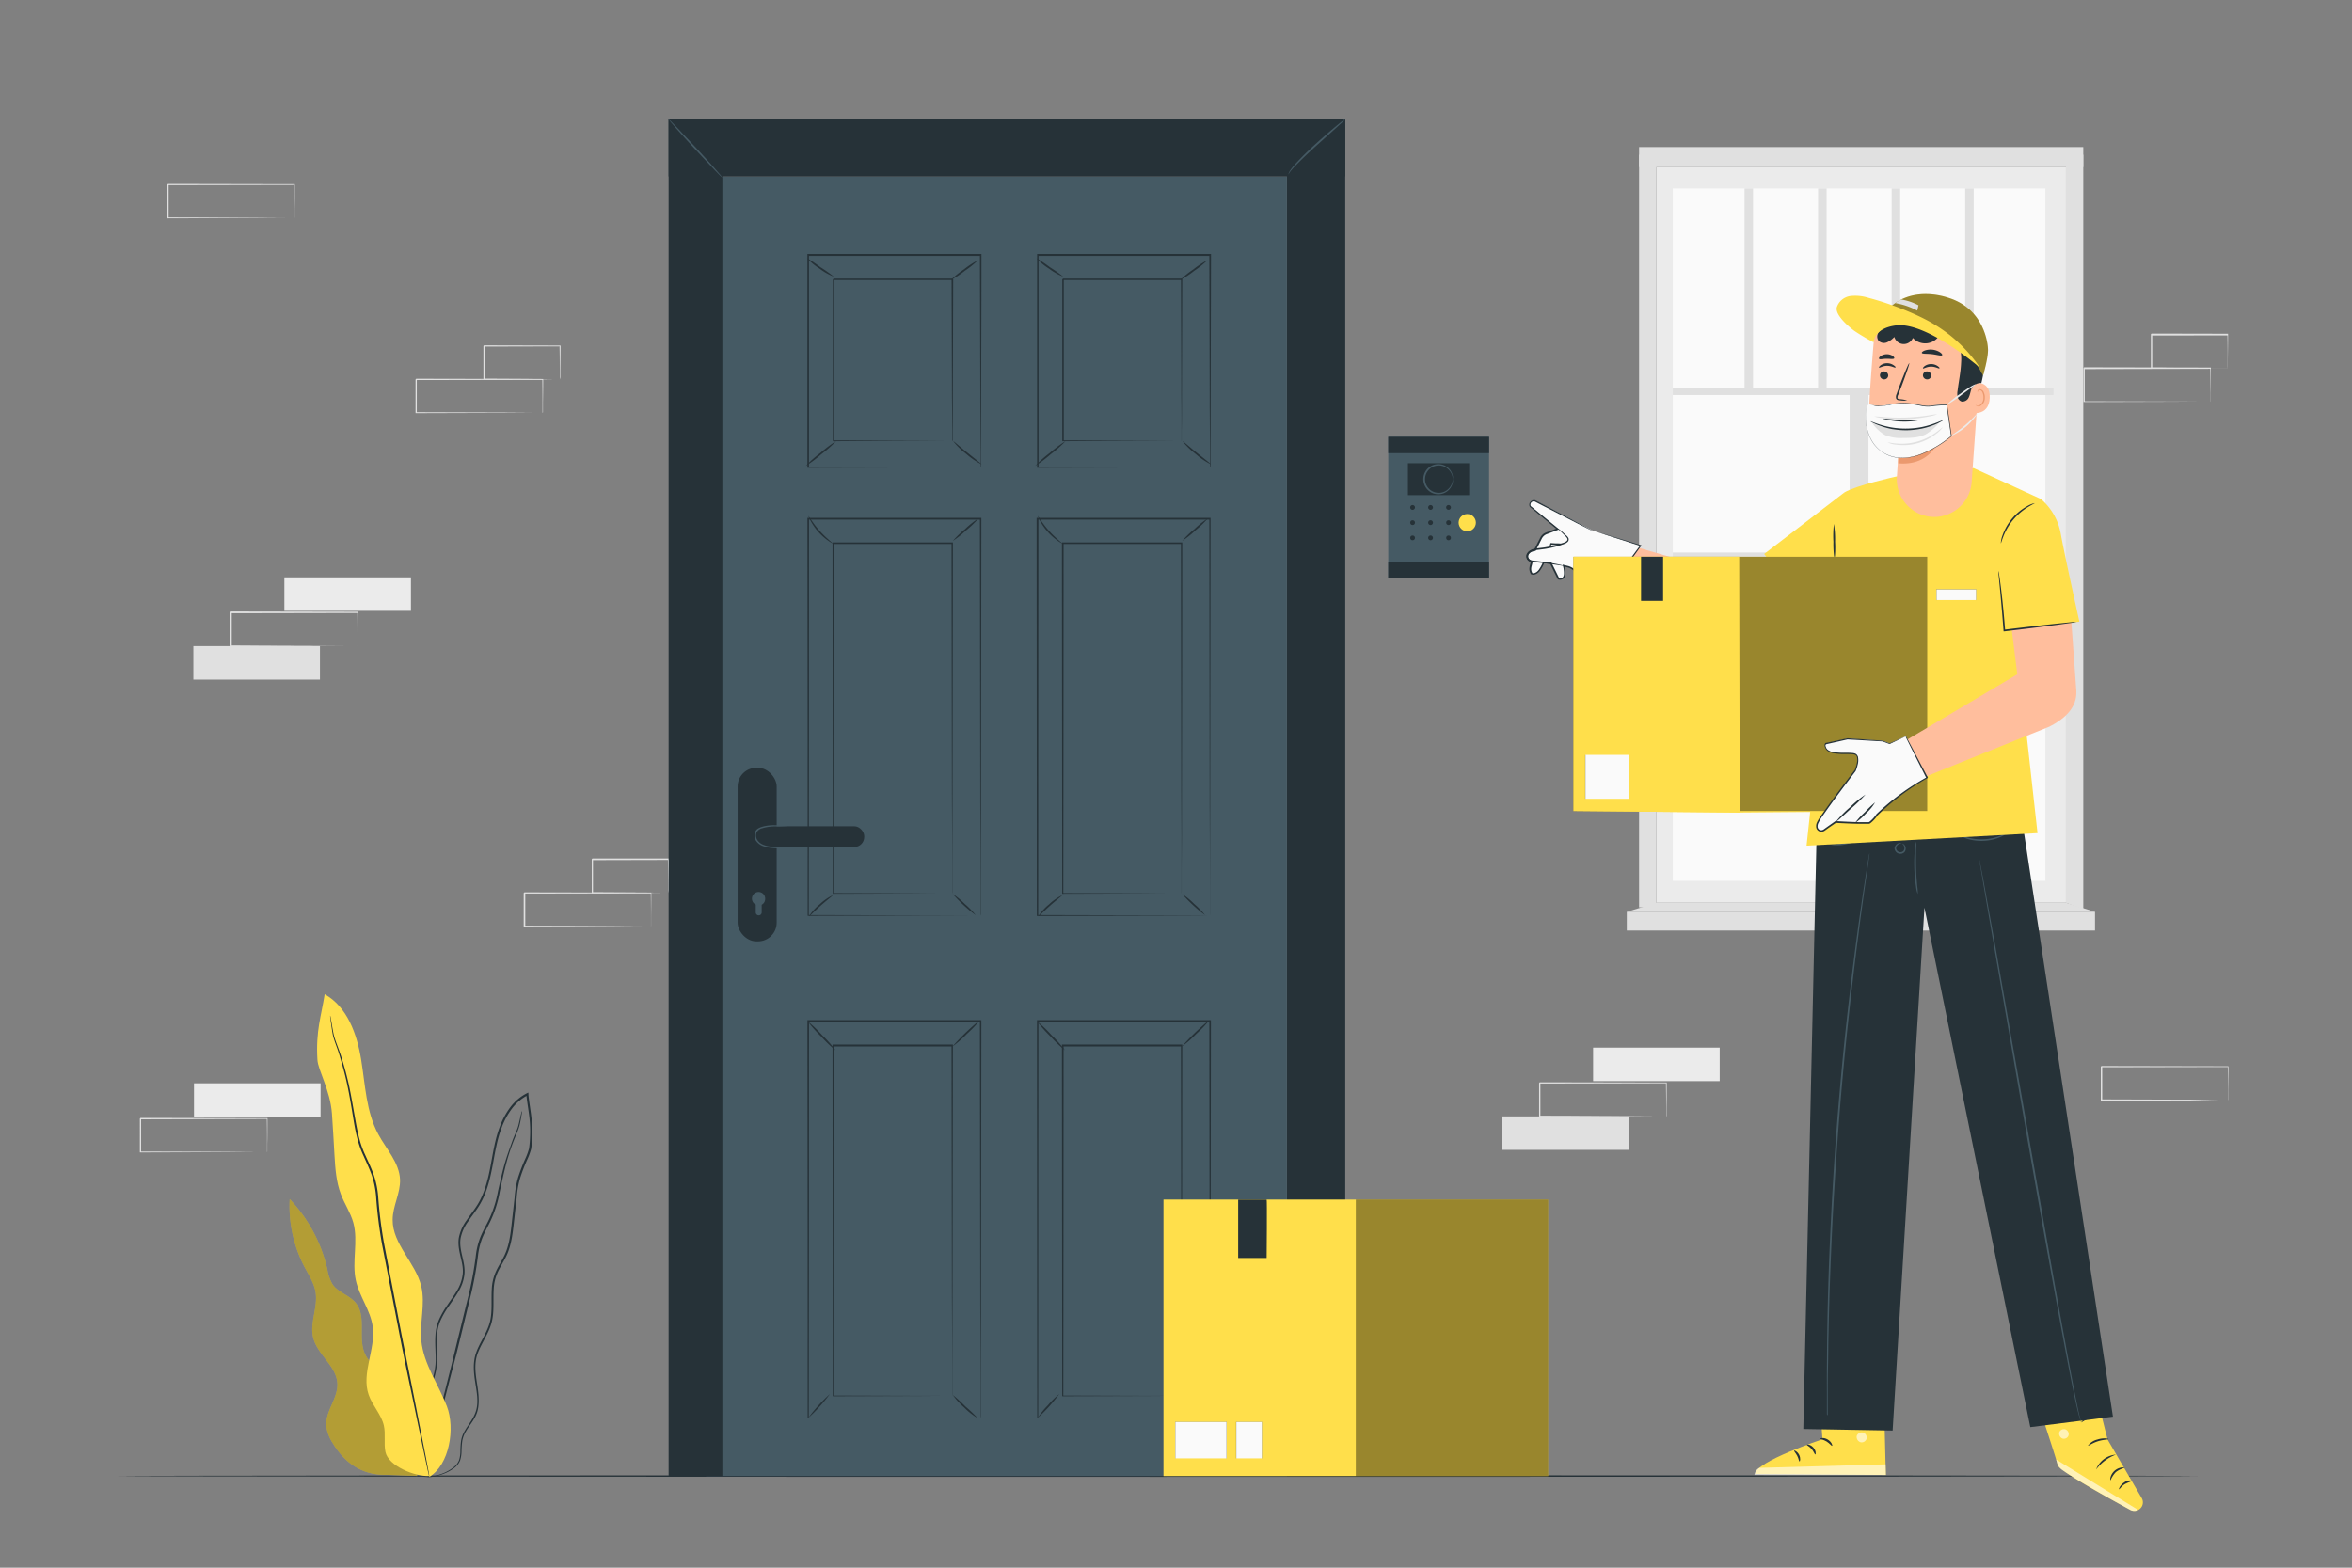 <svg xmlns="http://www.w3.org/2000/svg" viewBox="0 0 750 500"><rect x="0" y="0" width="750" height="500" fill="#808080" stroke="none"/><g id="freepik--background-complete--inject-10"><rect x="528.19" y="53.31" width="130.6" height="234.61" style="fill:#ebebeb"></rect><rect x="533.41" y="60.12" width="118.81" height="220.81" style="fill:#fafafa"></rect><polygon points="664.31 290.04 658.79 287.92 658.79 49.34 664.31 49.34 664.31 290.04" style="fill:#e0e0e0"></polygon><rect x="533.41" y="123.64" width="121.39" height="2.35" style="fill:#e0e0e0"></rect><rect x="533.41" y="176.22" width="121.39" height="2.35" style="fill:#e0e0e0"></rect><rect x="533.41" y="228.81" width="121.39" height="2.35" style="fill:#e0e0e0"></rect><rect x="511.63" y="203" width="162.38" height="6" transform="translate(386.81 798.82) rotate(-90)" style="fill:#e0e0e0"></rect><rect x="556.29" y="60.12" width="2.72" height="64.7" style="fill:#e0e0e0"></rect><rect x="579.74" y="60.12" width="2.72" height="64.7" style="fill:#e0e0e0"></rect><rect x="603.2" y="60.12" width="2.72" height="64.7" style="fill:#e0e0e0"></rect><rect x="626.65" y="60.12" width="2.72" height="64.7" style="fill:#e0e0e0"></rect><rect x="522.67" y="49.34" width="5.52" height="240.04" style="fill:#e0e0e0"></rect><rect x="522.67" y="46.91" width="141.64" height="6.4" style="fill:#e0e0e0"></rect><rect x="518.75" y="290.82" width="149.3" height="5.96" style="fill:#e0e0e0"></rect><polygon points="658.79 287.92 668.05 290.82 518.75 290.82 528.19 287.92 658.79 287.92" style="fill:#e0e0e0"></polygon><rect x="61.86" y="345.51" width="40.36" height="10.68" style="fill:#ebebeb"></rect><path d="M85.15,367.43a1.49,1.49,0,0,1,0-.19v-.55q0-.75,0-2.1c0-1.84,0-4.49-.07-7.83l.12.12L44.8,357l.2-.2h0v5.42c0,1.78,0,3.54,0,5.25l-.2-.2,28.76.09,8.49.06,2.3,0h.81s-.06,0-.18,0h-.58l-2.25,0-8.44.05-28.91.09h-.2V356.76h0c.41-.42.11-.12.21-.21l40.35.08h.13v.13c0,3.37,0,6-.07,7.9,0,.89,0,1.58,0,2.08,0,.21,0,.39,0,.52S85.16,367.44,85.15,367.43Z" style="fill:#e0e0e0"></path><path d="M93.87,69.54s0-.07,0-.19V68.8q0-.75,0-2.1c0-1.84,0-4.49-.07-7.83l.12.12-40.35.08.2-.2h0V69.54l-.21-.2,28.77.09,8.49.06,2.29,0h.81s-.05,0-.18,0h-.58l-2.25,0-8.44.05-28.91.09h-.2V58.88h0l.21-.21,40.35.08H94v.13c0,3.37,0,6-.07,7.9,0,.89,0,1.58,0,2.08,0,.21,0,.39,0,.52S93.88,69.55,93.87,69.54Z" style="fill:#e0e0e0"></path><path d="M710.45,350.86a1.49,1.49,0,0,1,0-.19v-.55q0-.75,0-2.1c0-1.85,0-4.5-.07-7.84l.12.13-40.36.08c.1-.09-.2.2.21-.21h0v5.41c0,1.78,0,3.53,0,5.25l-.2-.2,28.76.09,8.49.06,2.3,0,.6,0h0l-.58,0-2.25,0L699,351l-28.9.09h-.2V340.2h0l.2-.2,40.36.08h.13v.12c0,3.38-.06,6.05-.07,7.91q0,1.34,0,2.07c0,.22,0,.39,0,.53S710.46,350.86,710.45,350.86Z" style="fill:#e0e0e0"></path><path d="M173,131.68a1.49,1.49,0,0,1,0-.19l0-.55q0-.75,0-2.1c0-1.85,0-4.49-.06-7.84l.12.13-40.36.08.21-.21h0v5.41c0,1.78,0,3.53,0,5.25l-.2-.2,28.76.09,8.49.06,2.3,0h.62l-.57,0-2.25,0-8.45.06-28.9.09h-.2v-8.15c0-.45,0-.9,0-1.36V121h0l.21-.2,40.36.08h.13V121c0,3.38-.06,6-.07,7.91,0,.89,0,1.58,0,2.08,0,.21,0,.38,0,.52A.86.86,0,0,1,173,131.68Z" style="fill:#e0e0e0"></path><path d="M178.5,121a1.57,1.57,0,0,1,0-.2c0-.15,0-.34,0-.56,0-.53,0-1.24,0-2.15,0-1.87,0-4.51-.08-7.76l.15.14-24.25.06c-.18.19.25-.25.21-.2h0v5.48c0,1.78,0,3.51,0,5.17l-.2-.19,17.35.09,5.05.06,1.37,0,.48,0a2.23,2.23,0,0,1-.44,0l-1.32,0-5,.06-17.48.09h-.19V121c0-1.66,0-3.39,0-5.17v-5.48h0c-.05,0,.39-.39.2-.21l24.25.06h.15v.15c0,3.29-.06,6-.08,7.85,0,.89,0,1.59,0,2.11A6,6,0,0,1,178.5,121Z" style="fill:#e0e0e0"></path><path d="M704.88,128.19a.91.91,0,0,1,0-.2c0-.14,0-.32,0-.54,0-.51,0-1.21,0-2.11,0-1.84,0-4.49-.07-7.83l.13.12-40.36.09c.09-.1-.21.2.2-.21h0v10.66l-.2-.2,28.76.09,8.49,0,2.29,0h.6l.22,0h-.77l-2.25,0-8.44.06-28.9.09h-.2v-.2c0-1.72,0-3.47,0-5.26v-5.4h0l.21-.21,40.36.08H705v.13c0,3.37,0,6-.07,7.91,0,.88,0,1.58,0,2.07V128C704.88,128.13,704.88,128.19,704.88,128.19Z" style="fill:#e0e0e0"></path><path d="M710.35,117.51a.91.91,0,0,1,0-.2v-.57c0-.52,0-1.24,0-2.14,0-1.87,0-4.52-.08-7.77l.15.15L686.1,107c-.18.18.25-.25.2-.21h0v5.48c0,1.79,0,3.52,0,5.18l-.19-.2,17.35.1,5,0,1.36,0a2.86,2.86,0,0,1,.49,0,2,2,0,0,1-.44,0l-1.32,0-5,0-17.48.1h-.2v-5.38c0-.89,0-1.8,0-2.72v-2.76h0s.39-.39.21-.2l24.25.05h.15v.14c0,3.29-.06,6-.08,7.86,0,.89,0,1.59,0,2.11A6.19,6.19,0,0,1,710.35,117.51Z" style="fill:#e0e0e0"></path><rect x="61.66" y="206.07" width="40.36" height="10.68" style="fill:#e0e0e0"></rect><rect x="90.68" y="184.14" width="40.36" height="10.68" style="fill:#ebebeb"></rect><path d="M114,206.07a.67.67,0,0,1,0-.2l0-.55q0-.75,0-2.1c0-1.84,0-4.49-.07-7.83l.13.12-40.36.08.2-.2h0v10.66l-.2-.21,28.76.1,8.49,0,2.3,0h.6l.21,0h-.76l-2.26,0-8.44.06-28.9.09h-.2v-.2c0-1.72,0-3.47,0-5.26v-5.4h0l.21-.21,40.36.08h.12v.13c0,3.37,0,6.05-.07,7.91q0,1.32,0,2.07c0,.22,0,.39,0,.53A1.15,1.15,0,0,1,114,206.07Z" style="fill:#e0e0e0"></path><rect x="478.99" y="356.06" width="40.36" height="10.68" style="fill:#e0e0e0"></rect><rect x="508.01" y="334.13" width="40.36" height="10.68" style="fill:#ebebeb"></rect><path d="M531.3,356.06s0-.07,0-.2v-.54c0-.51,0-1.21,0-2.11,0-1.84,0-4.49-.07-7.83l.12.12-40.35.09c.09-.1-.21.2.2-.21h0v10.66l-.21-.2,28.77.09,8.49.05,2.29,0h.6l.21,0h-.76l-2.25,0-8.44.06-28.91.09h-.2V345.4h0l.21-.21,40.35.08h.13v.13c0,3.37,0,6.05-.07,7.91,0,.88,0,1.58,0,2.07,0,.22,0,.39,0,.53S531.31,356.06,531.3,356.06Z" style="fill:#e0e0e0"></path><path d="M207.59,295.47a1.78,1.78,0,0,1,0-.2l0-.55q0-.75,0-2.1c0-1.84,0-4.49-.06-7.83l.12.12-40.36.08c.09-.09-.2.21.21-.2h0v5.4c0,1.79,0,3.54,0,5.26l-.2-.21,28.76.1,8.49.05,2.3,0h.6a1,1,0,0,1,.21,0h-.76l-2.25,0-8.45.06-28.9.09H167V284.81h0c.41-.41.11-.12.2-.21l40.36.08h.13v.13c0,3.37-.06,6-.07,7.91q0,1.32,0,2.07l0,.53A1.15,1.15,0,0,1,207.59,295.47Z" style="fill:#e0e0e0"></path><path d="M213.06,284.79s0-.08,0-.2,0-.34,0-.57c0-.53,0-1.24,0-2.14,0-1.87,0-4.52-.08-7.77l.15.15-24.25.06.21-.21h0v5.48c0,1.79,0,3.52,0,5.18l-.2-.2,17.35.1,5.05.05,1.37,0,.48,0a3.32,3.32,0,0,1-.44,0l-1.32,0-5,.05-17.48.09h-.19v-.2c0-1.66,0-3.39,0-5.18v-5.48h0l.2-.2,24.25,0h.15v.15c0,3.29-.06,6-.08,7.86,0,.89,0,1.59,0,2.11A6.19,6.19,0,0,1,213.06,284.79Z" style="fill:#e0e0e0"></path></g><g id="freepik--Floor--inject-10"><path d="M700.83,470.77c0,.14-148.46.26-331.55.26s-331.58-.12-331.58-.26,148.42-.26,331.58-.26S700.83,470.62,700.83,470.77Z" style="fill:#263238"></path></g><g id="freepik--Character--inject-10"><path d="M665.63,433.6l6.42,25.51,10.9,18.7a2.7,2.7,0,0,1-1.13,3.78h0a2.7,2.7,0,0,1-2.46,0c-4.9-2.64-22.86-12.45-23.22-14.34-.43-2.19-8.57-26.45-8.57-26.45Z" style="fill:#FFDF4B"></path><g style="opacity:0.6"><path d="M681.82,481.59,655.66,465.5l.3,1.07a4.06,4.06,0,0,0,1.63,2.28c2.13,1.45,8.11,5.31,21.69,12.72a2.69,2.69,0,0,0,2.54,0Z" style="fill:#fff"></path></g><g style="opacity:0.6"><path d="M658.61,455.88a1.63,1.63,0,0,1,1,1.94,1.56,1.56,0,0,1-1.9,1,1.72,1.72,0,0,1-1.05-2.05,1.63,1.63,0,0,1,2.1-.83" style="fill:#fff"></path></g><path d="M673,472.11a8.51,8.51,0,0,1,1.68-2.59,8,8,0,0,1,2.77-1.36c0-.07-.37-.18-1-.1a4.31,4.31,0,0,0-3.44,3.06C672.83,471.72,672.9,472.11,673,472.11Z" style="fill:#263238"></path><path d="M675.71,475c.15.07.74-1,1.94-1.71a21.4,21.4,0,0,1,2.39-1,3,3,0,0,0-2.69.52C676,473.66,675.56,475,675.71,475Z" style="fill:#263238"></path><path d="M668.4,468.69a13.88,13.88,0,0,1,6.34-4.76,7.36,7.36,0,0,0-6.34,4.76Z" style="fill:#263238"></path><path d="M665.8,461.1c.11.13,1.35-.84,3.15-1.41s3.37-.53,3.38-.7-1.62-.48-3.56.15A5.23,5.23,0,0,0,665.8,461.1Z" style="fill:#263238"></path><path d="M663.72,453.66a13,13,0,0,1,3.25-1.55,13.37,13.37,0,0,1,3.59-.09c0-.06-.34-.3-1-.48a5.82,5.82,0,0,0-5.13,1.23C663.89,453.23,663.67,453.61,663.72,453.66Z" style="fill:#263238"></path><path d="M666.53,450.7a2.46,2.46,0,0,0-.23-1,7.15,7.15,0,0,0-1.46-2.3,3.07,3.07,0,0,0-1.65-1.06,1.1,1.1,0,0,0-1.12.56,1.83,1.83,0,0,0-.08,1.26,3.8,3.8,0,0,0,4.16,2.5,4.39,4.39,0,0,0,3.56-3.38,1.51,1.51,0,0,0-.27-1.25,1,1,0,0,0-1.22-.24,3.77,3.77,0,0,0-1.43,1.32,7.8,7.8,0,0,0-1.18,2.45,2.47,2.47,0,0,0-.15,1,12,12,0,0,1,1.66-3.19,3.54,3.54,0,0,1,1.27-1.13.58.58,0,0,1,.67.13,1.06,1.06,0,0,1,.13.83,4,4,0,0,1-3.13,2.9A3.3,3.3,0,0,1,662.5,448a1.28,1.28,0,0,1,0-.87.59.59,0,0,1,.61-.32,2.72,2.72,0,0,1,1.42.87A10.31,10.31,0,0,1,666.53,450.7Z" style="fill:#263238"></path><path d="M579.71,437.63l1.42,21.42s-21.32,7.08-21.45,11.07l41.67.3-.84-33.48Z" style="fill:#FFDF4B"></path><g style="opacity:0.6"><path d="M594,456.86a1.71,1.71,0,0,1,1.23,1.91,1.64,1.64,0,0,1-1.88,1.24,1.8,1.8,0,0,1-1.29-2,1.69,1.69,0,0,1,2.09-1.07" style="fill:#fff"></path></g><g style="opacity:0.6"><path d="M601.35,470.42l-.08-3.38L561,468.16a2.85,2.85,0,0,0-1.55,2.26Z" style="fill:#fff"></path></g><path d="M580.45,458.86c0,.21,1,.27,2,.89s1.58,1.46,1.77,1.38-.16-1.25-1.4-2S580.4,458.68,580.45,458.86Z" style="fill:#263238"></path><path d="M576.14,460.8c0,.2.85.52,1.56,1.36s.95,1.74,1.15,1.73.3-1.17-.61-2.2S576.14,460.61,576.14,460.8Z" style="fill:#263238"></path><path d="M573.82,466.11c.18,0,.43-1-.12-2.09s-1.52-1.51-1.6-1.34.52.75,1,1.66S573.61,466.09,573.82,466.11Z" style="fill:#263238"></path><path d="M580.67,453.94c.09.19,1-.12,2.17-.08s2.06.38,2.16.2-.79-.87-2.14-.91S580.56,453.79,580.67,453.94Z" style="fill:#263238"></path><g style="opacity:0.3"><polygon points="580 441.87 580.25 445.69 600.71 444.88 600.63 441.44 580 441.87"></polygon></g><path d="M580.46,449.62a4,4,0,0,0,2.09-.08,9.65,9.65,0,0,0,2.16-.73,8.93,8.93,0,0,0,1.18-.68,2.26,2.26,0,0,0,.61-.51.88.88,0,0,0,.06-1.08,1.12,1.12,0,0,0-.9-.44,2.82,2.82,0,0,0-.78.13,7.74,7.74,0,0,0-1.28.49,7.13,7.13,0,0,0-1.89,1.32c-.94.92-1.24,1.69-1.17,1.73s.54-.59,1.5-1.36a8.43,8.43,0,0,1,1.83-1.1,8.32,8.32,0,0,1,1.19-.41c.43-.12.81-.14.93.05s0,.11,0,.24a2.28,2.28,0,0,1-.45.37,11.39,11.39,0,0,1-3.08,1.5A15,15,0,0,0,580.46,449.62Z" style="fill:#263238"></path><path d="M580.74,449.9a3.38,3.38,0,0,0,.49-2,6.85,6.85,0,0,0-.36-2.28,7.26,7.26,0,0,0-.57-1.25,1.72,1.72,0,0,0-1.36-1,1,1,0,0,0-.85.61,2.7,2.7,0,0,0-.19.77,4.34,4.34,0,0,0,0,1.4,4.72,4.72,0,0,0,.95,2.13c.85,1.06,1.71,1.27,1.72,1.2S580,449,579.3,448a4.79,4.79,0,0,1-.72-1.94,4.38,4.38,0,0,1,0-1.2c0-.45.21-.81.38-.77s.57.31.75.66a8.16,8.16,0,0,1,.55,1.11,7.86,7.86,0,0,1,.47,2.07C580.82,449.1,580.62,449.87,580.74,449.9Z" style="fill:#263238"></path><polygon points="579.61 250.81 643.09 250.33 673.77 451.83 647.42 455.17 613.66 289.49 603.55 455.76 603.52 456.26 575.03 455.76 579.61 250.81" style="fill:#263238"></polygon><path d="M611.53,285.15a13,13,0,0,0-.16-2.45c-.15-1.52-.31-3.6-.38-5.91s0-4.41,0-5.92a13,13,0,0,0,0-2.47,10.26,10.26,0,0,0-.38,2.44,49.38,49.38,0,0,0,.36,11.9A9.28,9.28,0,0,0,611.53,285.15Z" style="fill:#455a64"></path><path d="M606.3,269s-.11-.12-.37-.14a1.61,1.61,0,0,0-1,.31,1.84,1.84,0,0,0-.8,1.45,1.85,1.85,0,0,0,3.21,1.09,1.86,1.86,0,0,0,.26-1.64,1.63,1.63,0,0,0-.65-.88c-.22-.14-.37-.14-.38-.12s.51.3.67,1.1a1.51,1.51,0,0,1-.28,1.24,1.39,1.39,0,0,1-2.34-.8,1.55,1.55,0,0,1,.53-1.15C605.71,268.91,606.3,269.07,606.3,269Z" style="fill:#455a64"></path><path d="M622.56,264.92s.18.22.58.53a10.54,10.54,0,0,0,1.81,1.14,14.68,14.68,0,0,0,3,1.12,16.49,16.49,0,0,0,3.86.49,17.14,17.14,0,0,0,3.87-.48,14.66,14.66,0,0,0,3-1.13,10.6,10.6,0,0,0,1.81-1.13c.39-.31.6-.5.58-.53s-.94.6-2.55,1.33a16.66,16.66,0,0,1-2.93,1,16.42,16.42,0,0,1-7.51,0,15.16,15.16,0,0,1-2.93-1C623.5,265.52,622.62,264.84,622.56,264.92Z" style="fill:#455a64"></path><path d="M583.26,269.19a4.39,4.39,0,0,0,1.74.37,12.25,12.25,0,0,0,8.14-2.33,4.4,4.4,0,0,0,1.28-1.23,16.48,16.48,0,0,1-11.16,3.19Z" style="fill:#455a64"></path><path d="M663.72,453.66a2.79,2.79,0,0,1-.18-.43c-.09-.29-.22-.74-.36-1.33-.28-1.18-.66-2.93-1.12-5.2-.9-4.53-2.14-11.09-3.62-19.22-3-16.25-6.9-38.72-11.25-63.55s-8.32-47.28-11.18-63.57c-1.47-8.11-2.66-14.68-3.48-19.25-.43-2.25-.76-4-1-5.23-.12-.58-.21-1-.27-1.36l-.11-.46s0,.16.05.47.13.79.22,1.37c.21,1.22.5,3,.89,5.24.78,4.58,1.91,11.16,3.31,19.28l11,63.6c4.34,24.83,8.35,47.29,11.4,63.53,1.52,8.12,2.81,14.68,3.78,19.19S663.53,453.74,663.72,453.66Z" style="fill:#455a64"></path><path d="M582.81,451.39s0-.16,0-.47,0-.78,0-1.36c0-1.22,0-3,0-5.24s0-5.07.09-8.3.07-6.92.18-11c.16-8.14.47-17.83.94-28.58s1.18-22.57,2.09-34.95,2-24.18,3.15-34.89,2.28-20.33,3.34-28.41c.5-4,1-7.68,1.45-10.89s.83-6,1.16-8.21.56-4,.73-5.19c.08-.58.14-1,.18-1.36a3.89,3.89,0,0,0,0-.46s0,.15-.09.46-.14.77-.23,1.34c-.2,1.21-.48,2.95-.83,5.18s-.79,5-1.25,8.2-1,6.85-1.53,10.89c-1.1,8.07-2.28,17.69-3.45,28.4s-2.25,22.5-3.19,34.9-1.58,24.21-2.05,35-.72,20.45-.83,28.6c-.08,4.07-.08,7.75-.11,11s0,6,0,8.3,0,4,0,5.24c0,.58,0,1,0,1.36S582.81,451.39,582.81,451.39Z" style="fill:#455a64"></path><path d="M517.17,173.14l39.67,11.58,22.22-13.12,16.86,20-31.45,13.62a16.39,16.39,0,0,1-14-.46l-39-20Z" style="fill:#ffbe9d"></path><path d="M508.12,169.32l-4.91-2.55-13.66-7.11a1.27,1.27,0,0,0-1.58,1.8l8.71,7.16L493,170a3.13,3.13,0,0,0-1.67,1.51l-1.93,3.85s-2.22.24-2.44,1.67,1.44,1.94,1.44,1.94l-.42,1.68a2.84,2.84,0,0,0,.41,2.28h0c2.11.87,3.79-3.56,3.79-3.56l2.26.24,2.46,5c3.13.76,1.65-4.18,1.65-4.18l1.38.35c1.38.34,2.1,1.32,4.25,2.42s6.36,1.49,6.36,1.49l3.12,2.3L523.16,174Z" style="fill:#fafafa"></path><path d="M508.12,169.32l.27.05.77.22,3,.89,11.08,3.38.23.07-.15.19-9.41,13-.14.19-.18-.14-3.13-2.29.12,0a22.49,22.49,0,0,1-6.16-1.36,19.17,19.17,0,0,1-2.84-1.72,5.81,5.81,0,0,0-1.41-.75c-.51-.14-1.08-.27-1.62-.41l.3-.32a8.3,8.3,0,0,1,.34,2.84,2.06,2.06,0,0,1-.68,1.44,2,2,0,0,1-1.61.22l-.11,0-.06-.12c-.78-1.58-1.62-3.26-2.47-5l.21.15-2-.21-.28,0,.27-.16a11.08,11.08,0,0,1-1.21,2.25,3.31,3.31,0,0,1-2.09,1.57h-.36c-.12,0-.23-.06-.35-.09l-.08,0h-.05s-.22-.18-.12-.09h0l-.09-.14-.15-.3a3.21,3.21,0,0,1-.27-1.29,5.34,5.34,0,0,1,.22-1.25l.29-1.17.19.32a2.43,2.43,0,0,1-1.35-.91,1.85,1.85,0,0,1-.2-1.63,2.19,2.19,0,0,1,1.12-1.14,4.72,4.72,0,0,1,1.46-.43l-.2.14,1.22-2.43.61-1.19a3.58,3.58,0,0,1,.79-1.15,3.28,3.28,0,0,1,1.19-.73l1.21-.46,2.37-.9-.07.41-8.69-7.19,0,0,0,0a1.48,1.48,0,0,1,.21-1.72,1.46,1.46,0,0,1,1.62-.36h0l13.54,7.15,3.67,2,.95.53a1.56,1.56,0,0,1,.32.2,2.94,2.94,0,0,1-.34-.15l-1-.47-3.74-1.88-13.61-7h0a1.07,1.07,0,0,0-1.18.27,1.09,1.09,0,0,0-.14,1.25l0-.06,8.73,7.14.31.26-.38.14-2.36.91-1.21.46a3,3,0,0,0-1,.63,3.22,3.22,0,0,0-.69,1l-.6,1.19-1.22,2.43-.06.12-.14,0c-.84.12-1.86.48-2.15,1.24a1.38,1.38,0,0,0,.14,1.17,2,2,0,0,0,1.05.7l.25.07-.06.24-.29,1.17a4.27,4.27,0,0,0-.2,1.12,2.68,2.68,0,0,0,.22,1.08l.13.24.07.12v0h0c.11.08-.14-.12-.11-.1h0l.06,0a1.83,1.83,0,0,0,.25.06h.25a2.87,2.87,0,0,0,1.72-1.35,10.45,10.45,0,0,0,1.14-2.14l.08-.19.19,0,.28,0,2,.21.15,0,.06.12c.84,1.71,1.68,3.39,2.46,5l-.17-.13a1.51,1.51,0,0,0,1.18-.13,1.59,1.59,0,0,0,.48-1.09,7.52,7.52,0,0,0-.32-2.63l-.11-.43.42.11c.56.14,1.08.26,1.66.42a6.06,6.06,0,0,1,1.53.82,19.13,19.13,0,0,0,2.77,1.68,22.11,22.11,0,0,0,6,1.34h.06l.05,0,3.12,2.31-.32.05c3.61-4.91,6.84-9.29,9.5-12.92l.09.27-11-3.54-2.94-1-.76-.26Z" style="fill:#263238"></path><path d="M498.91,180.5c0,.05-1.09-.14-2.94-.41s-4.47-.61-7.55-.87h.05a1.72,1.72,0,0,1-1.59-2.39,3.31,3.31,0,0,1,2.63-1.85c1.18-.19,2.26-.25,3.32-.44s2.08-.38,3-.63,1.86-.51,2.69-.79a2.82,2.82,0,0,0,1.05-.54.72.72,0,0,0,.21-.85,2.67,2.67,0,0,0-.63-.77l-.67-.68c-.42-.43-.78-.78-1.09-1.06-.62-.55-1-.78-1-.82a3.58,3.58,0,0,1,1.14.67,14.17,14.17,0,0,1,1.16,1l.7.65a2.76,2.76,0,0,1,.74.86,1.11,1.11,0,0,1-.28,1.29,3.07,3.07,0,0,1-1.18.66c-.84.3-1.74.59-2.71.85s-2,.48-3.06.66-2.22.27-3.31.45a2.79,2.79,0,0,0-2.25,1.52,1.23,1.23,0,0,0,1.05,1.73h0c3.1.3,5.72.7,7.56,1.06.92.18,1.65.34,2.14.47A2.62,2.62,0,0,1,498.91,180.5Z" style="fill:#263238"></path><path d="M498.55,173.49a4.77,4.77,0,0,1-2.62.35,7.59,7.59,0,0,1-1.38-.18l.24-.14c-.3.68-.54,1.11-.63,1.08s0-.52.21-1.23l.05-.16.19,0,1.35.09A12.63,12.63,0,0,1,498.55,173.49Z" style="fill:#263238"></path><polygon points="588.11 157.07 562.55 176.68 580.47 200.28 602.33 187.87 588.11 157.07" style="fill:#FFDF4B"></polygon><path d="M588.11,157.07h0c3.7-2.27,16.49-5.08,16.49-5.08l24.74-2.69,21.46,9.85L642,196.08l7.72,69.63-73.65,4Z" style="fill:#FFDF4B"></path><rect x="617.47" y="187.96" width="12.69" height="3.42" style="fill:#fafafa"></rect><path d="M630.18,191.41H617.44v-3.47h12.74Zm-12.69,0h12.64V188H617.49Z" style="fill:#263238"></path><path d="M585,178.44a30.31,30.31,0,0,1-.37-5.67,32.28,32.28,0,0,1,.16-5.68,30.52,30.52,0,0,1,.37,5.67A32.13,32.13,0,0,1,585,178.44Z" style="fill:#263238"></path><path d="M631.43,115.41l-2.71,38.35a12,12,0,0,1-11.92,11.11h0a12,12,0,0,1-11.93-12.74c.24-3.65.45-6.63.45-6.63s-9.28-1.45-9.39-10.73c-.07-5.36.86-17.53,1.65-26.84a12.16,12.16,0,0,1,12.13-11.14h5.61A17.18,17.18,0,0,1,631.43,115.41Z" style="fill:#ffbe9d"></path><path d="M605.31,145.36a21.56,21.56,0,0,0,12.1-3.44s-2.86,6.68-12.12,5.85Z" style="fill:#eb996e"></path><path d="M599.47,119.65a1.32,1.32,0,0,0,1.27,1.34,1.26,1.26,0,0,0,1.37-1.19,1.33,1.33,0,0,0-1.28-1.34A1.26,1.26,0,0,0,599.47,119.65Z" style="fill:#263238"></path><path d="M599.18,117.23c.16.18,1.17-.57,2.59-.56s2.47.71,2.63.54-.09-.39-.55-.72a3.66,3.66,0,0,0-2.1-.65,3.44,3.44,0,0,0-2.07.67C599.25,116.84,599.1,117.16,599.18,117.23Z" style="fill:#263238"></path><path d="M613.18,119.66a1.32,1.32,0,0,0,1.28,1.33,1.26,1.26,0,0,0,1.36-1.19,1.33,1.33,0,0,0-1.27-1.34A1.27,1.27,0,0,0,613.18,119.66Z" style="fill:#263238"></path><path d="M613.2,117.5c.16.17,1.17-.57,2.59-.57s2.47.72,2.63.55-.09-.39-.55-.73a3.59,3.59,0,0,0-2.1-.64,3.51,3.51,0,0,0-2.07.66C613.27,117.11,613.12,117.42,613.2,117.5Z" style="fill:#263238"></path><path d="M608.15,127.72a9.5,9.5,0,0,0-2.31-.41c-.37,0-.71-.11-.77-.36a1.78,1.78,0,0,1,.24-1.08c.34-.88.7-1.81,1.08-2.77,1.49-3.95,2.58-7.2,2.42-7.26s-1.51,3.09-3,7c-.36,1-.71,1.91-1,2.79a2.08,2.08,0,0,0-.19,1.43.94.94,0,0,0,.6.54,2.45,2.45,0,0,0,.62.08A8.5,8.5,0,0,0,608.15,127.72Z" style="fill:#263238"></path><path d="M612.83,112.55c.14.39,1.56.21,3.24.41s3,.66,3.25.31c.1-.17-.14-.53-.69-.91a5.66,5.66,0,0,0-4.94-.54C613.08,112.06,612.77,112.37,612.83,112.55Z" style="fill:#263238"></path><path d="M599.19,114.43c.25.33,1.24,0,2.42,0s2.18.21,2.41-.13c.1-.16-.06-.48-.49-.79a3.5,3.5,0,0,0-3.89.12C599.22,113.94,599.08,114.28,599.19,114.43Z" style="fill:#263238"></path><path d="M628.3,122.38c.16-.07,6.38-1.89,6.18,4.46s-6.54,4.83-6.54,4.65S628.3,122.38,628.3,122.38Z" style="fill:#ffbe9d"></path><path d="M630,129.15s.11.08.3.17a1.06,1.06,0,0,0,.82,0,2.73,2.73,0,0,0,1.35-2.41,3.7,3.7,0,0,0-.26-1.59,1.29,1.29,0,0,0-.81-.88.56.56,0,0,0-.66.28c-.09.18-.05.31-.09.32s-.13-.11-.07-.38a.69.69,0,0,1,.26-.38.85.85,0,0,1,.62-.15,1.56,1.56,0,0,1,1.12,1,3.72,3.72,0,0,1,.33,1.79,2.87,2.87,0,0,1-1.7,2.68,1.16,1.16,0,0,1-1-.2C630,129.3,629.93,129.16,630,129.15Z" style="fill:#eb996e"></path><path d="M631.83,122.16a3.33,3.33,0,0,0-3.05,1.57c-.42.91-.51,1.93-.92,2.84a2.24,2.24,0,0,1-2.31,1.5,2,2,0,0,1-1.32-1.45,5.24,5.24,0,0,1,0-2.05c.37-3,1-5.9,1.12-8.88a15.21,15.21,0,0,0-1.88-8.63,8.32,8.32,0,0,0-7.42-4.18c-2,.16-3.78,1.19-5.74,1.47a7.79,7.79,0,0,1-6.44-2.15,13.06,13.06,0,0,0-1.2-.87,3.65,3.65,0,0,1,.66-2c3.89-3.6,10.89-4.6,16-3.31a18.52,18.52,0,0,1,12.15,9.73c2.21,4.81,1.56,11.51.34,16.37" style="fill:#263238"></path><path d="M597.47,106.49s24.35-7.83,34.89,13.24c0,0,1.57-5.28,1.57-8.1,0-1.89-1.13-13.13-12.69-16.67C621.24,95,603.81,88.31,597.47,106.49Z" style="fill:#FFDF4B"></path><path d="M618.4,107a5.3,5.3,0,0,1-8.43.77,3.13,3.13,0,0,1-5.91-.31,7.07,7.07,0,0,1-2.37,1.73,2.42,2.42,0,0,1-2.7-.57,2.35,2.35,0,0,1,.17-2.79,5.67,5.67,0,0,1,2.46-1.66,17.86,17.86,0,0,1,9.19-1.4,12.38,12.38,0,0,1,8.06,4.39" style="fill:#263238"></path><g style="opacity:0.4"><path d="M597.47,106.49a11.36,11.36,0,0,1,7.75-3.51c7.18-.32,20.62,3.72,27.14,16.75,0,0,1.57-5.28,1.57-8.1,0-1.89-1.13-13.13-12.69-16.67C621.24,95,603.81,88.31,597.47,106.49Z"></path></g><path d="M631.34,117.26a45.92,45.92,0,0,0-14.19-13.59c-5.59-3.5-14.85-7-21.23-8.65a13.94,13.94,0,0,0-5.86-.61A5.31,5.31,0,0,0,585.71,98c-.6,2.4,3.66,6.11,5.67,7.57a65.06,65.06,0,0,0,6.09,3.6s-.05-4.46,7.09-5.38C614.27,102.51,631.34,117.26,631.34,117.26Z" style="fill:#FFDF4B"></path><path d="M611.37,99.06a23,23,0,0,0-7-2.39,9.32,9.32,0,0,1,1.91-1.15,18.12,18.12,0,0,1,5.48,1.85Z" style="fill:#e0e0e0"></path><path d="M630,122.6a11.26,11.26,0,0,1-1.32,1c-1,.74-2.06,1.5-3.19,2.34a33.17,33.17,0,0,1-4.67,3.13,28.37,28.37,0,0,1,4.36-3.55C627.62,123.66,629.84,122.39,630,122.6Z" style="fill:#ebebeb"></path><path d="M630.6,131.86a19.35,19.35,0,0,1-8.52,7.22c-.07-.14,2.11-1.38,4.46-3.38S630.48,131.76,630.6,131.86Z" style="fill:#ebebeb"></path><path d="M595.7,128.79a20.46,20.46,0,0,0,3.17.68c4.6-.25,6.21-1.8,13.72-.2a10.4,10.4,0,0,0,3.69.11,31.29,31.29,0,0,1,4.49-.32l1.45,10s-8.91,7.79-16.93,6.92C594.91,144.88,593.69,132.78,595.7,128.79Z" style="fill:#fafafa"></path><path d="M595.7,128.79s-.09.26-.27.73a10.61,10.61,0,0,0-.43,2.18,15.83,15.83,0,0,0,1.45,8A11.34,11.34,0,0,0,600,144a11.5,11.5,0,0,0,6.06,2,16.8,16.8,0,0,0,7-1.39,33.62,33.62,0,0,0,6.73-3.73c.82-.59,1.62-1.18,2.36-1.82l0,.1c-.51-3.52-1-6.89-1.44-10l.09.08a40.85,40.85,0,0,0-5.3.4,10.44,10.44,0,0,1-2.51-.13c-.8-.15-1.56-.33-2.32-.44a24.23,24.23,0,0,0-4.28-.36,23.42,23.42,0,0,0-3.66.4c-1.1.19-2.09.35-3,.42a6.33,6.33,0,0,1-1.22,0c-.37,0-.7-.13-1-.2-1.19-.28-1.81-.49-1.81-.49a12.13,12.13,0,0,0,7,.12,20.85,20.85,0,0,1,8-.08c.76.1,1.54.28,2.33.43a10.55,10.55,0,0,0,2.46.12,39.18,39.18,0,0,1,5.32-.41h.09v.08c.46,3.14.94,6.51,1.45,10v0l0,0c-.76.64-1.56,1.24-2.38,1.83a34.31,34.31,0,0,1-6.78,3.75,16.94,16.94,0,0,1-7.06,1.39,11,11,0,0,1-9.76-6.4,15.74,15.74,0,0,1-1.39-8.05,10.28,10.28,0,0,1,.47-2.19C595.59,129,595.7,128.79,595.7,128.79Z" style="fill:#263238"></path><path d="M596.54,134.64a24.53,24.53,0,0,0,22.27-.41,16.25,16.25,0,0,1-4.74,4.28c-2.19,1.12-4.75,1.18-7.22,1.17a12.86,12.86,0,0,1-5.75-.92,13.23,13.23,0,0,1-4.31-4.15" style="fill:#e0e0e0"></path><path d="M617.75,132.11a13.09,13.09,0,0,1-2.88.75,45.54,45.54,0,0,1-7.13.82,47,47,0,0,1-7.17-.31,13.54,13.54,0,0,1-2.92-.55,23.19,23.19,0,0,1,3,.18,61.74,61.74,0,0,0,14.2-.5A22.77,22.77,0,0,1,617.75,132.11Z" style="fill:#e0e0e0"></path><path d="M619.47,136.28a7.9,7.9,0,0,1-2,2,16.86,16.86,0,0,1-12.78,3.54,8.33,8.33,0,0,1-2.71-.7c0-.08,1.06.19,2.76.33a18.39,18.39,0,0,0,12.5-3.46C618.67,137,619.41,136.22,619.47,136.28Z" style="fill:#e0e0e0"></path><path d="M619.63,134a3.13,3.13,0,0,1-.8.52,17.64,17.64,0,0,1-2.35,1.09,23.66,23.66,0,0,1-3.7,1.09,25.86,25.86,0,0,1-4.68.52,26.71,26.71,0,0,1-4.71-.37,22.57,22.57,0,0,1-3.72-1,16.92,16.92,0,0,1-2.39-1,3,3,0,0,1-.81-.49c0-.08,1.25.52,3.31,1.15a27.42,27.42,0,0,0,3.69.86,27.1,27.1,0,0,0,9.22-.15,27.26,27.26,0,0,0,3.66-1C618.39,134.53,619.58,133.89,619.63,134Z" style="fill:#263238"></path><path d="M612.17,134a25.91,25.91,0,0,1-11.83-.49c0-.15,2.65.29,5.91.41S612.16,133.83,612.17,134Z" style="fill:#263238"></path><polygon points="501.75 258.66 501.75 177.57 614.54 177.57 614.54 258.66 554.76 259.16 501.75 258.66" style="fill:#FFDF4B"></polygon><g style="opacity:0.4"><rect x="501.75" y="177.57" width="112.8" height="81.09"></rect></g><polygon points="554.76 259.16 501.75 258.66 501.75 177.57 554.59 177.57 554.76 259.16" style="fill:#FFDF4B"></polygon><rect x="523.3" y="177.57" width="7.03" height="14.07" style="fill:#263238"></rect><rect x="505.51" y="240.76" width="14" height="14" style="fill:#fafafa"></rect><path d="M519.54,254.79H505.48v-14h14.06Zm-14,0h13.95v-14H505.54Z" style="fill:#263238"></path><path d="M640.94,196.19l2.33,18.87-35,20.77,5.44,12,39.78-16.07c4.82-2.45,8.94-6.07,8.6-11.49l-1.91-26.41Z" style="fill:#ffbe9d"></path><path d="M650.8,159.15a19,19,0,0,1,6.38,11.37c1.34,7.31,5.89,27.75,5.89,27.75l-24,2.84,0-5.62c0-.08-2.24-10.54-2.24-10.54l4.47-14.43Z" style="fill:#FFDF4B"></path><path d="M662.12,198.36a10.41,10.41,0,0,1-1.64.29l-4.49.62c-3.79.5-9,1.16-14.84,1.85l-2,.24-.27,0,0-.28c-.4-5.35-.84-10.1-1.16-13.52-.16-1.64-.29-3-.39-4a9,9,0,0,1-.09-1.48,8,8,0,0,1,.28,1.46c.15.94.33,2.31.55,4,.41,3.41.92,8.17,1.33,13.53l-.29-.24,2-.24c5.8-.7,11-1.3,14.86-1.7l4.51-.46A9.82,9.82,0,0,1,662.12,198.36Z" style="fill:#263238"></path><path d="M648.83,160.47c0,.08-.87.45-2.2,1.27a19.16,19.16,0,0,0-7.72,9.14c-.59,1.45-.8,2.41-.89,2.39a7.92,7.92,0,0,1,.54-2.52,17.1,17.1,0,0,1,7.89-9.33A7.7,7.7,0,0,1,648.83,160.47Z" style="fill:#263238"></path><path d="M607.73,234.78l-5.14,2.35-2.2-.85-11.22-.7-7,1.55-.2.4c0,3.81,7.21,2.31,9.42,2.91s.2,5.31.2,5.31-9.92,12.93-11.65,16c-.86,1.55-.58,2.4-.08,2.87a1.49,1.49,0,0,0,1.87.06l3.66-2.59s10.08.59,10.77.25a10.6,10.6,0,0,0,2.45-2.6A76.63,76.63,0,0,1,614.54,248Z" style="fill:#fafafa"></path><path d="M607.73,234.78s0,.06.13.2.21.39.36.66l1.37,2.58c1.21,2.31,2.95,5.61,5.11,9.71l.07.15-.15.08A77,77,0,0,0,598.75,260l0,0a10.69,10.69,0,0,1-2.35,2.57,1.18,1.18,0,0,1-.5.18l-.45,0-.9,0-1.79,0c-2.41-.06-4.89-.17-7.43-.31l.16-.05L583.14,264l-1.2.86a1.86,1.86,0,0,1-1.62.33,1.65,1.65,0,0,1-1.16-1.22,2.72,2.72,0,0,1,.2-1.63A16.41,16.41,0,0,1,581,259.7c3.48-5,7.07-9.7,10.42-14.1l0,.05a12.65,12.65,0,0,0,.65-2.09,4.62,4.62,0,0,0,.08-2.05,1.16,1.16,0,0,0-.5-.72,2.4,2.4,0,0,0-.93-.22c-.69-.07-1.4-.06-2.09-.07a20.79,20.79,0,0,1-4.11-.28,4.42,4.42,0,0,1-1.88-.83,2.52,2.52,0,0,1-.83-1.86v0l0-.05.2-.4,0-.09.1,0,7-1.52h.06l11.21.76h0l2.2.87h-.08l3.87-1.7,1-.43.32-.12-.34.18-1,.48-3.77,1.79,0,0-.05,0-2.21-.83h0l-11.22-.64h.05l-7,1.58.14-.11-.2.4,0-.1a2.08,2.08,0,0,0,.69,1.52,3.8,3.8,0,0,0,1.69.72,20.14,20.14,0,0,0,4,.26c.7,0,1.4,0,2.13.06a2.93,2.93,0,0,1,1.14.28,1.68,1.68,0,0,1,.72,1,5.09,5.09,0,0,1-.06,2.3,13.39,13.39,0,0,1-.68,2.18v0l0,0c-3.34,4.41-6.92,9.09-10.39,14.09a17,17,0,0,0-1.54,2.56,2.29,2.29,0,0,0-.18,1.32,1.17,1.17,0,0,0,.8.85,1.35,1.35,0,0,0,1.18-.26l1.21-.86,2.38-1.68.07-.05h.09c2.53.14,5,.26,7.41.33l1.78,0,.87,0,.42,0a.73.73,0,0,0,.31-.11,10.47,10.47,0,0,0,2.21-2.43l0,0v0a76.37,76.37,0,0,1,16-11.75l-.07.23-4.89-9.71c-.56-1.13-1-2-1.32-2.65l-.34-.7Z" style="fill:#263238"></path><path d="M594.87,253.41a52.85,52.85,0,0,1-4.63,4.48c-1.31,1.21-2.51,2.29-3.38,3.06a8,8,0,0,1-1.49,1.18,34,34,0,0,1,4.51-4.62A31.88,31.88,0,0,1,594.87,253.41Z" style="fill:#263238"></path><path d="M597.92,255.91a14.68,14.68,0,0,1-2.91,3.52,17.26,17.26,0,0,1-3.45,3,23.71,23.71,0,0,1,3.08-3.36A31.05,31.05,0,0,1,597.92,255.91Z" style="fill:#263238"></path></g><g id="freepik--Plant--inject-10"><path d="M126.36,447.85c.84-3.25-1.29-6.52-3.68-8.88s-5.25-4.47-6.49-7.59c-2-5.06.69-11.6-2.75-15.82-2-2.48-5.65-3.31-7.44-6a13.62,13.62,0,0,1-1.62-4.73,48,48,0,0,0-12-22.39,41.79,41.79,0,0,0,4.69,21.58c1.4,2.65,3.11,5.23,3.57,8.19.75,4.8-1.94,9.75-.76,14.47,1.35,5.4,7.42,9,7.7,14.56.25,4.7-3.85,8.82-3.54,13.51a12.71,12.71,0,0,0,2.09,5.57c3.63,6,9,10.19,17,10.06l9.9.34Z" style="fill:#FFDF4B"></path><g style="opacity:0.3"><path d="M126.36,447.85c.84-3.25-1.29-6.52-3.68-8.88s-5.25-4.47-6.49-7.59c-2-5.06.69-11.6-2.75-15.82-2-2.48-5.65-3.31-7.44-6a13.62,13.62,0,0,1-1.62-4.73,48,48,0,0,0-12-22.39,41.79,41.79,0,0,0,4.69,21.58c1.4,2.65,3.11,5.23,3.57,8.19.75,4.8-1.94,9.75-.76,14.47,1.35,5.4,7.42,9,7.7,14.56.25,4.7-3.85,8.82-3.54,13.51a12.71,12.71,0,0,0,2.09,5.57c3.63,6,9,10.19,17,10.06l9.9.34Z"></path></g><path d="M135.12,471a8,8,0,0,0,2.73,0,17,17,0,0,0,3.22-.81,13.73,13.73,0,0,0,4-2.18,5.5,5.5,0,0,0,1.63-2.18,10.19,10.19,0,0,0,.47-3,27.38,27.38,0,0,1,.23-3.2,9,9,0,0,1,1.21-3.19c1.17-2.05,3.11-4,3.73-6.77s.19-5.7-.27-8.68-.9-6.21.23-9.3,3.24-5.9,4.32-9.39.58-7.31.81-11.05a14.65,14.65,0,0,1,1.29-5.5c.8-1.75,1.91-3.41,2.78-5.25,1.76-3.73,2.07-8,2.55-12.1q.34-3.14.71-6.33a30.19,30.19,0,0,1,1.1-6.33,54.12,54.12,0,0,1,2.37-6.13,20.56,20.56,0,0,0,1.15-3.2,33.27,33.27,0,0,0,.32-3.41,40.31,40.31,0,0,0-.27-6.85c-.27-2.29-.68-4.55-.92-6.84,0-.14,0-.27,0-.4l-.05-.45-.41.2a15.28,15.28,0,0,0-5.33,4.5,24.35,24.35,0,0,0-3.27,6c-1.65,4.26-2.25,8.72-3.08,13s-1.89,8.44-4.07,12c-1.09,1.76-2.4,3.37-3.55,5.09a14,14,0,0,0-2.46,5.64c-.58,4.19,1.73,7.87,1.25,11.58a13.07,13.07,0,0,1-1.81,5.14c-.9,1.58-2,3-3,4.52a29.22,29.22,0,0,0-2.66,4.57,14.37,14.37,0,0,0-1.21,5c-.25,3.34.23,6.51,0,9.5a21.84,21.84,0,0,1-2.44,8.14c-1.2,2.43-2.53,4.64-3.65,6.77-.56,1.07-1.07,2.11-1.5,3.16a16.3,16.3,0,0,0-.87,3.13,19.93,19.93,0,0,0-.07,5.65,14.35,14.35,0,0,0,2.83,7.21,7.79,7.79,0,0,0,.81.87,4.13,4.13,0,0,0,.65.55c.36.27.56.39.56.39a13,13,0,0,1-1.92-1.89,14.29,14.29,0,0,1-2.68-7.16,19.85,19.85,0,0,1,.12-5.57,15.71,15.71,0,0,1,.88-3.06,32.71,32.71,0,0,1,1.51-3.11c1.12-2.12,2.47-4.31,3.69-6.76a22.11,22.11,0,0,0,2.53-8.28c.26-3.06-.2-6.24.05-9.5a14,14,0,0,1,1.2-4.79,27.3,27.3,0,0,1,2.63-4.48c1-1.47,2.07-2.94,3-4.55a13.38,13.38,0,0,0,1.89-5.35c.48-3.95-1.81-7.66-1.22-11.55a13.51,13.51,0,0,1,2.38-5.4c1.13-1.69,2.45-3.3,3.56-5.11,2.25-3.63,3.34-7.9,4.17-12.17s1.44-8.69,3.06-12.86a23.54,23.54,0,0,1,3.19-5.87,14.67,14.67,0,0,1,5.1-4.32l-.45-.25c0,.12,0,.26,0,.4.25,2.32.67,4.59.93,6.84A39.22,39.22,0,0,1,169,363a31.79,31.79,0,0,1-.3,3.31,20.32,20.32,0,0,1-1.11,3.08,56.21,56.21,0,0,0-2.39,6.2,31.37,31.37,0,0,0-1.11,6.44c-.24,2.13-.47,4.24-.71,6.33-.47,4.16-.78,8.32-2.47,11.92-.84,1.79-1.95,3.45-2.77,5.26a15.3,15.3,0,0,0-1.33,5.7c-.21,3.82.28,7.56-.75,10.94s-3.19,6.18-4.28,9.38-.68,6.57-.21,9.53,1,5.88.32,8.51-2.46,4.59-3.65,6.7a9,9,0,0,0-1.22,3.31,26.26,26.26,0,0,0-.21,3.24,9.77,9.77,0,0,1-.43,2.88,5.28,5.28,0,0,1-1.53,2.08A13.73,13.73,0,0,1,141,470a17.21,17.21,0,0,1-3.17.86,12.18,12.18,0,0,1-2,.19Z" style="fill:#263238"></path><path d="M166.41,354.38a.88.88,0,0,0-.1.3c-.06.23-.13.53-.22.89-.19.78-.42,1.95-.8,3.43s-1.28,3.12-2,5.17-1.61,4.38-2.36,7-1.42,5.57-2.12,8.71a36.48,36.48,0,0,1-3.17,9.67c-.81,1.61-1.73,3.24-2.45,5a23.09,23.09,0,0,0-1.43,5.68,112.68,112.68,0,0,1-2.13,12c-2,8.12-3.88,15.84-5.6,22.88l-4.69,18.66c-1.31,5.28-2.37,9.57-3.11,12.59l-.82,3.44c-.08.36-.14.65-.19.89a1.52,1.52,0,0,0,0,.31s0-.09.11-.29.15-.52.26-.88c.22-.83.53-2,.93-3.4.79-3,1.92-7.29,3.3-12.55s3-11.62,4.83-18.62,3.64-14.77,5.65-22.89a111.92,111.92,0,0,0,2.13-12,22.82,22.82,0,0,1,1.37-5.54c.7-1.74,1.6-3.36,2.41-5a36.52,36.52,0,0,0,3.16-9.82c.68-3.15,1.32-6.08,2-8.71s1.49-5,2.25-7,1.6-3.71,2-5.23.53-2.67.69-3.47c.06-.36.11-.66.16-.9A1.22,1.22,0,0,0,166.41,354.38Z" style="fill:#263238"></path><path d="M136.87,471.05c6.47-3.84,8.32-15.51,5.63-22.53s-7.43-13.44-8.15-20.93c-.56-5.76,1.32-11.66,0-17.29-1.81-7.59-9.22-13.48-9.14-21.28,0-4.38,2.54-8.5,2.35-12.88-.25-5.36-4.37-9.62-6.92-14.35-3.9-7.23-4.16-15.79-5.49-23.9s-4.43-16.8-11.62-20.79c-1.06,6.89-2.88,11.61-2.31,20.94.21,3.35,4.1,9.76,4.63,17.11.32,4.39.54,8.78.8,13.18s.54,8.62,2.07,12.62c1.18,3.07,3.07,5.85,3.94,9,1.64,5.95-.52,12.4.81,18.43,1.12,5.11,4.66,9.51,5.38,14.69,1,7.28-3.7,14.84-1.29,21.79,1.2,3.44,4,6.21,4.84,9.77.62,2.76-.06,5.68.51,8.45.91,4.47,9.43,7.94,14,7.66" style="fill:#FFDF4B"></path><path d="M105.29,323.94a1.92,1.92,0,0,0,0,.39c0,.29.08.66.14,1.13.15,1,.32,2.45.66,4.34s1.34,4,2.12,6.62,1.64,5.54,2.37,8.86,1.36,7,2,10.94,1.36,8.26,3.32,12.37c.91,2.07,1.92,4.14,2.69,6.34a28.58,28.58,0,0,1,1.36,7,143.35,143.35,0,0,0,1.9,15.07c2,10.21,3.87,19.93,5.58,28.77s3.44,16.76,4.82,23.44,2.51,12,3.3,15.79c.39,1.83.7,3.27.92,4.29.11.46.2.83.26,1.11a1.41,1.41,0,0,0,.11.37,1.56,1.56,0,0,0,0-.38c-.05-.29-.12-.66-.2-1.13-.19-1-.46-2.47-.81-4.31-.74-3.78-1.8-9.18-3.1-15.83s-2.92-14.64-4.68-23.46l-5.53-28.77a142.19,142.19,0,0,1-1.91-15,28.64,28.64,0,0,0-1.41-7.12c-.79-2.26-1.82-4.33-2.73-6.38-1.94-4.06-2.63-8.29-3.33-12.23s-1.31-7.63-2.08-10.95-1.61-6.3-2.47-8.87-1.83-4.71-2.22-6.56-.58-3.33-.77-4.31c-.09-.47-.15-.84-.21-1.12A1.81,1.81,0,0,0,105.29,323.94Z" style="fill:#263238"></path></g><g id="freepik--Doorbell--inject-10"><rect x="442.69" y="139.31" width="32.14" height="45.05" style="fill:#455a64"></rect><rect x="442.69" y="139.31" width="32.14" height="5.22" style="fill:#263238"></rect><rect x="442.69" y="179.14" width="32.14" height="5.22" style="fill:#263238"></rect><rect x="448.96" y="147.74" width="19.53" height="10.18" style="fill:#263238"></rect><path d="M463.35,152.83c-.05,0-.05-.41-.24-1.09a4.62,4.62,0,0,0-1.69-2.41,4.38,4.38,0,0,0-7,3.5,4.37,4.37,0,0,0,2.84,4.08,4.41,4.41,0,0,0,4.15-.58,4.67,4.67,0,0,0,1.68-2.4c.19-.69.19-1.1.24-1.1s0,.1,0,.3a3.37,3.37,0,0,1-.09.85,4.56,4.56,0,0,1-1.65,2.64,4.72,4.72,0,0,1-4.53.74,4.81,4.81,0,0,1,0-9.06,4.77,4.77,0,0,1,4.53.74,4.55,4.55,0,0,1,1.65,2.65,3.29,3.29,0,0,1,.09.85C463.38,152.73,463.37,152.83,463.35,152.83Z" style="fill:#455a64"></path><path d="M451.21,161.84a.76.76,0,1,1-.76-.76A.76.76,0,0,1,451.21,161.84Z" style="fill:#263238"></path><path d="M456.94,161.84a.76.76,0,1,1-.76-.76A.76.76,0,0,1,456.94,161.84Z" style="fill:#263238"></path><path d="M462.67,161.84a.75.75,0,0,1-.75.75.76.76,0,1,1,.75-.75Z" style="fill:#263238"></path><circle cx="450.45" cy="166.69" r="0.76" style="fill:#263238"></circle><path d="M456.94,166.69a.76.76,0,1,1-.76-.76A.76.76,0,0,1,456.94,166.69Z" style="fill:#263238"></path><circle cx="461.92" cy="166.69" r="0.76" style="fill:#263238"></circle><circle cx="450.45" cy="171.55" r="0.76" style="fill:#263238"></circle><path d="M456.94,171.55a.76.76,0,1,1-.76-.76A.76.76,0,0,1,456.94,171.55Z" style="fill:#263238"></path><circle cx="461.92" cy="171.55" r="0.76" style="fill:#263238"></circle><circle cx="467.88" cy="166.69" r="2.75" style="fill:#FFDF4B"></circle></g><g id="freepik--Door--inject-10"><rect x="410.37" y="38.02" width="18.6" height="432.74" style="fill:#263238"></rect><rect x="225.16" y="56.28" width="185.21" height="414.49" style="fill:#455a64"></rect><rect x="213.21" y="38.02" width="17.14" height="432.74" style="fill:#263238"></rect><rect x="213.21" y="38.02" width="215.76" height="18.26" style="fill:#263238"></rect><path d="M429,38s-.22.29-.69.73l-2,1.84-6.67,6c-2.58,2.37-4.89,4.55-6.47,6.21a20.91,20.91,0,0,0-1.77,2,5.6,5.6,0,0,0-.38.61c-.05.15-.08.24-.1.24s0-.09,0-.27a2.91,2.91,0,0,1,.31-.69,14.81,14.81,0,0,1,1.67-2.18,89.24,89.24,0,0,1,6.39-6.35c2.6-2.37,5-4.45,6.78-5.92.88-.74,1.61-1.32,2.12-1.72A4.52,4.52,0,0,1,429,38Z" style="fill:#455a64"></path><path d="M230.35,56.66c-.1.09-4-4-8.76-9.14s-8.48-9.4-8.38-9.5,4,4,8.76,9.14S230.46,56.56,230.35,56.66Z" style="fill:#455a64"></path><rect x="235.21" y="244.88" width="12.46" height="55.36" rx="5.97" style="fill:#263238"></rect><path d="M244,286.64a2.11,2.11,0,1,0-3,1.87V291a.94.94,0,0,0,.94.94h0a.94.94,0,0,0,.95-.94v-2.44A2.11,2.11,0,0,0,244,286.64Z" style="fill:#455a64"></path><rect x="241.28" y="263.52" width="34.31" height="6.62" rx="3.17" style="fill:#263238"></rect><path d="M253.75,270.33a4.38,4.38,0,0,1-1.05.09l-2.84.12a25.26,25.26,0,0,1-4.24-.14,9.73,9.73,0,0,1-2.47-.62A4.43,4.43,0,0,1,241,268a3.17,3.17,0,0,1-.13-2.81,2.29,2.29,0,0,1,.94-1,5.83,5.83,0,0,1,1.17-.49,13.13,13.13,0,0,1,4.24-.5c1.2,0,2.17.06,2.84.1a4.66,4.66,0,0,1,1,.11,32.39,32.39,0,0,1-3.88.15,14.06,14.06,0,0,0-4.09.59,2.7,2.7,0,0,0-1.8,1.29,2.65,2.65,0,0,0,.13,2.34,3.89,3.89,0,0,0,1.87,1.6,8.91,8.91,0,0,0,2.33.61,29.33,29.33,0,0,0,4.17.26A21.85,21.85,0,0,1,253.75,270.33Z" style="fill:#455a64"></path><path d="M312.66,149.09s0-.12,0-.34,0-.54,0-.95c0-.85,0-2.08,0-3.68,0-3.22,0-7.91-.06-13.86,0-11.89-.07-28.78-.12-48.87l.23.23-55,0h0l.26-.26c0,25,0,48.33,0,67.7l-.22-.22,39.84.11,11.15.06,2.95,0,1,0-1,0-2.91,0-11.1.06-40,.11h-.22v-.21c0-19.37,0-42.66,0-67.7v-.26h.27l55,0h.24v.23c0,20.15-.09,37.1-.12,49,0,5.92,0,10.6-.06,13.81q0,2.37,0,3.63c0,.4,0,.71,0,.93A1.77,1.77,0,0,1,312.66,149.09Z" style="fill:#263238"></path><path d="M303.62,140.71a1.46,1.46,0,0,1,0-.26c0-.19,0-.43,0-.73,0-.67,0-1.61,0-2.83,0-2.48,0-6.07-.06-10.61,0-9.09-.07-22-.12-37.18l.24.23-37.87,0c-.06,0,.49-.49.26-.25h0v3.57c0,1.19,0,2.38,0,3.56v7c0,4.61,0,9.1,0,13.44,0,8.68,0,16.77,0,24l-.21-.22,27.47.12,7.66,0,2,0,.71,0-.67,0-2,0-7.61.06-27.61.11h-.22v-.21c0-7.25,0-15.34,0-24,0-4.34,0-8.83,0-13.44V89.12h0l.27-.27,37.87,0h.23v.24c-.05,15.29-.09,28.21-.12,37.34,0,4.51,0,8.08-.06,10.55,0,1.2,0,2.12,0,2.78v.71C303.62,140.63,303.62,140.71,303.62,140.71Z" style="fill:#263238"></path><path d="M312.66,292s0-.22,0-.63,0-1,0-1.82c0-1.61,0-4,0-7,0-6.14,0-15.07-.07-26.29,0-22.44-.07-54-.11-90.79l.24.25h-55l.26-.26c0,49.29,0,94-.07,126.57l-.19-.18,40.16.1,11,0,2.86,0,1,0s-.31,0-1,0l-2.82,0-10.91.05-40.28.1h-.18V292c0-32.58,0-77.28-.08-126.57v-.26h55.47v.25c-.05,36.81-.09,68.47-.12,91,0,11.21-.05,20.12-.06,26.24,0,3,0,5.39,0,7,0,.78,0,1.38,0,1.79S312.66,292,312.66,292Z" style="fill:#263238"></path><path d="M303.62,285s0-.2,0-.56,0-.93,0-1.63c0-1.45,0-3.55,0-6.27,0-5.47,0-13.41-.07-23.35,0-19.88-.07-47.79-.12-79.95l.26.25H265.75l.26-.26c0,44.68-.07,84.78-.09,111.76l-.17-.17,27.78.09,7.47,0,1.94,0,.68,0-.64,0h-1.91l-7.44.05-27.88.09h-.18V285c0-27-.05-67.08-.09-111.76V173h38.39v.25c-.05,32.23-.09,60.2-.12,80.12,0,9.92-.05,17.84-.07,23.29,0,2.7,0,4.79,0,6.22,0,.69,0,1.22,0,1.6S303.62,285,303.62,285Z" style="fill:#263238"></path><path d="M312.66,452.28s0-.22,0-.63,0-1,0-1.82c0-1.61,0-4,0-7,0-6.14,0-15.07-.07-26.29,0-22.44-.07-54.05-.11-90.79l.24.25h-55l.26-.26c0,49.29,0,94-.07,126.57l-.19-.19,40.16.11,11,0,2.86,0,1,0-1,0-2.82,0-10.91.05-40.28.1h-.18v-.19c0-32.58,0-77.28-.08-126.57v-.26h55.47v.25c-.05,36.81-.09,68.47-.12,91,0,11.21-.05,20.12-.06,26.24,0,3,0,5.39,0,7,0,.78,0,1.38,0,1.79S312.66,452.28,312.66,452.28Z" style="fill:#263238"></path><path d="M303.62,445.27s0-.2,0-.57,0-.92,0-1.62c0-1.45,0-3.55,0-6.27,0-5.47,0-13.41-.07-23.35,0-19.88-.07-47.79-.12-79.95l.26.25H265.75l.26-.26c0,44.68-.07,84.78-.09,111.76l-.17-.17,27.78.09,7.47,0,1.94,0,.68,0-.64,0h-1.91l-7.44.05-27.88.09h-.18v-.17c0-27-.05-67.08-.09-111.76v-.26h38.39v.25c-.05,32.23-.09,60.2-.12,80.12,0,9.92-.05,17.84-.07,23.29,0,2.7,0,4.79,0,6.22,0,.69,0,1.22,0,1.6S303.62,445.27,303.62,445.27Z" style="fill:#263238"></path><path d="M266.63,140.68a36.91,36.91,0,0,1-4.7,4.17,38.69,38.69,0,0,1-5,3.75,39.22,39.22,0,0,1,4.7-4.16A39.39,39.39,0,0,1,266.63,140.68Z" style="fill:#263238"></path><path d="M313,148.09a22.14,22.14,0,0,1-4.82-3.27,23.22,23.22,0,0,1-4.18-4.06c.11-.11,2,1.64,4.51,3.65S313.06,148,313,148.09Z" style="fill:#263238"></path><path d="M311.85,83a27.25,27.25,0,0,1-4.15,3.34,26.88,26.88,0,0,1-4.46,2.92,27.34,27.34,0,0,1,4.15-3.34A27.68,27.68,0,0,1,311.85,83Z" style="fill:#263238"></path><path d="M265.9,88.24a19.09,19.09,0,0,1-4.55-2.56,18.68,18.68,0,0,1-4-3.34,45.85,45.85,0,0,1,4.31,2.91A43.67,43.67,0,0,1,265.9,88.24Z" style="fill:#263238"></path><path d="M265.55,173.37a18.47,18.47,0,0,1-7.79-8.8c.14-.07,1.4,2.27,3.57,4.69S265.64,173.24,265.55,173.37Z" style="fill:#263238"></path><path d="M312,165.35a28.27,28.27,0,0,1-3.9,3.77,28.29,28.29,0,0,1-4.24,3.38,28.92,28.92,0,0,1,3.9-3.77A27.93,27.93,0,0,1,312,165.35Z" style="fill:#263238"></path><path d="M265.53,285.54c.08.13-1.74,1.45-3.81,3.29s-3.62,3.49-3.73,3.39a15.07,15.07,0,0,1,3.38-3.78A15.92,15.92,0,0,1,265.53,285.54Z" style="fill:#263238"></path><path d="M311.12,291.86a45.74,45.74,0,0,1-7.28-6.72,24.4,24.4,0,0,1,3.82,3.17A24.1,24.1,0,0,1,311.12,291.86Z" style="fill:#263238"></path><path d="M266.46,335a39.61,39.61,0,0,1-4.62-4.43,40.79,40.79,0,0,1-4.24-4.79,39.61,39.61,0,0,1,4.62,4.43A37.83,37.83,0,0,1,266.46,335Z" style="fill:#263238"></path><path d="M312.48,325.39a37.4,37.4,0,0,1-4.21,4.41,35.39,35.39,0,0,1-4.57,4,72,72,0,0,1,8.78-8.45Z" style="fill:#263238"></path><path d="M264.63,444.62a49.86,49.86,0,0,1-6.85,7.57,49.86,49.86,0,0,1,6.85-7.57Z" style="fill:#263238"></path><path d="M311.75,452.28a20.76,20.76,0,0,1-4.27-3.36,21.18,21.18,0,0,1-3.63-4,45.71,45.71,0,0,1,4,3.66A44.69,44.69,0,0,1,311.75,452.28Z" style="fill:#263238"></path><path d="M385.81,149.09s0-.12,0-.34,0-.54,0-.95c0-.85,0-2.08,0-3.68,0-3.22,0-7.91-.06-13.86,0-11.89-.07-28.78-.12-48.87l.23.23-54.95,0h0l.26-.26c0,25,0,48.33,0,67.7l-.22-.22,39.85.11,11.14.06,3,0,1,0-1,0-2.91,0-11.1.06-40,.11h-.22v-.21c0-19.37,0-42.66,0-67.7v-.26h.27l54.95,0h.24v.23c-.05,20.15-.09,37.1-.12,49,0,5.92-.05,10.6-.06,13.81q0,2.37,0,3.63c0,.4,0,.71,0,.93A1.77,1.77,0,0,1,385.81,149.09Z" style="fill:#263238"></path><path d="M376.77,140.71a1.46,1.46,0,0,1,0-.26c0-.19,0-.43,0-.73,0-.67,0-1.61,0-2.83,0-2.48,0-6.07-.06-10.61,0-9.09-.07-22-.12-37.18l.24.23-37.87,0c-.06,0,.49-.49.26-.25h0v3.57c0,1.19,0,2.38,0,3.56v7c0,4.61,0,9.1,0,13.44,0,8.68,0,16.77,0,24l-.21-.22,27.47.12,7.66,0,2,0,.71,0-.67,0-2,0-7.61.06-27.61.11h-.22v-.21c0-7.25,0-15.34,0-24,0-4.34,0-8.83,0-13.44v-7c0-1.18,0-2.37,0-3.56V89.12h0l.27-.27,37.87,0H377v.24c-.05,15.29-.09,28.21-.12,37.34,0,4.51,0,8.08-.06,10.55,0,1.2,0,2.12,0,2.78v.71C376.77,140.63,376.77,140.71,376.77,140.71Z" style="fill:#263238"></path><path d="M385.81,292s0-.22,0-.63,0-1,0-1.82c0-1.61,0-4,0-7,0-6.14,0-15.07-.07-26.29,0-22.44-.07-54-.11-90.79l.24.25h-55l.26-.26c0,49.29-.05,94-.07,126.57l-.19-.18,40.16.1,11,0,2.86,0,1,0s-.31,0-.95,0L382,292l-10.91.05-40.28.1h-.18V292c0-32.58-.05-77.28-.08-126.57v-.26h55.47v.25c-.05,36.81-.09,68.47-.12,91,0,11.21-.05,20.12-.06,26.24,0,3,0,5.39,0,7,0,.78,0,1.38,0,1.79S385.81,292,385.81,292Z" style="fill:#263238"></path><path d="M376.77,285s0-.2,0-.56,0-.93,0-1.63c0-1.45,0-3.55,0-6.27,0-5.47,0-13.41-.07-23.35,0-19.88-.07-47.79-.12-79.95l.26.25H338.9l.26-.26c0,44.68-.07,84.78-.09,111.76l-.17-.17,27.78.09,7.47,0,1.94,0,.68,0-.64,0h-1.91l-7.43.05-27.89.09h-.18V285c0-27-.05-67.08-.09-111.76V173H377v.25c0,32.23-.09,60.2-.12,80.12,0,9.92,0,17.84-.07,23.29,0,2.7,0,4.79,0,6.22,0,.69,0,1.22,0,1.6S376.77,285,376.77,285Z" style="fill:#263238"></path><path d="M385.81,452.28s0-.22,0-.63,0-1,0-1.82c0-1.61,0-4,0-7,0-6.14,0-15.07-.07-26.29,0-22.44-.07-54.05-.11-90.79l.24.25h-55l.26-.26c0,49.29-.05,94-.07,126.57l-.19-.19,40.16.11,11,0,2.86,0,1,0-.95,0-2.82,0-10.91.05-40.28.1h-.18v-.19c0-32.58-.05-77.28-.08-126.57v-.26h55.47v.25c-.05,36.81-.09,68.47-.12,91,0,11.21-.05,20.12-.06,26.24,0,3,0,5.39,0,7,0,.78,0,1.38,0,1.79S385.81,452.28,385.81,452.28Z" style="fill:#263238"></path><path d="M376.77,445.27s0-.2,0-.57,0-.92,0-1.62c0-1.45,0-3.55,0-6.27,0-5.47,0-13.41-.07-23.35,0-19.88-.07-47.79-.12-79.95l.26.25H338.9l.26-.26c0,44.68-.07,84.78-.09,111.76l-.17-.17,27.78.09,7.47,0,1.94,0,.68,0-.64,0h-1.91l-7.43.05-27.89.09h-.18v-.17c0-27-.05-67.08-.09-111.76v-.26H377v.25c0,32.23-.09,60.2-.12,80.12,0,9.92,0,17.84-.07,23.29,0,2.7,0,4.79,0,6.22,0,.69,0,1.22,0,1.6S376.77,445.27,376.77,445.27Z" style="fill:#263238"></path><path d="M339.78,140.68a36.91,36.91,0,0,1-4.7,4.17,38.69,38.69,0,0,1-5,3.75,39.22,39.22,0,0,1,4.7-4.16A39.39,39.39,0,0,1,339.78,140.68Z" style="fill:#263238"></path><path d="M386.13,148.09a22.14,22.14,0,0,1-4.82-3.27,23.22,23.22,0,0,1-4.18-4.06c.11-.11,2,1.64,4.51,3.65S386.21,148,386.13,148.09Z" style="fill:#263238"></path><path d="M385,83a27.25,27.25,0,0,1-4.15,3.34,26.88,26.88,0,0,1-4.46,2.92,28,28,0,0,1,4.15-3.34A27.68,27.68,0,0,1,385,83Z" style="fill:#263238"></path><path d="M339.05,88.24a19.09,19.09,0,0,1-4.55-2.56,18.68,18.68,0,0,1-4-3.34,45.85,45.85,0,0,1,4.31,2.91A43.67,43.67,0,0,1,339.05,88.24Z" style="fill:#263238"></path><path d="M338.7,173.37a18.47,18.47,0,0,1-7.79-8.8c.14-.07,1.4,2.27,3.57,4.69S338.79,173.24,338.7,173.37Z" style="fill:#263238"></path><path d="M385.13,165.35a28.27,28.27,0,0,1-3.9,3.77A28.29,28.29,0,0,1,377,172.5a28.92,28.92,0,0,1,3.9-3.77A27.93,27.93,0,0,1,385.13,165.35Z" style="fill:#263238"></path><path d="M338.68,285.54c.08.13-1.74,1.45-3.81,3.29s-3.62,3.49-3.73,3.39a15.07,15.07,0,0,1,3.38-3.78A15.92,15.92,0,0,1,338.68,285.54Z" style="fill:#263238"></path><path d="M384.27,291.86a45.74,45.74,0,0,1-7.28-6.72,24.4,24.4,0,0,1,3.82,3.17A24.1,24.1,0,0,1,384.27,291.86Z" style="fill:#263238"></path><path d="M339.61,335a39.61,39.61,0,0,1-4.62-4.43,40.79,40.79,0,0,1-4.24-4.79,38.72,38.72,0,0,1,4.62,4.43A37.83,37.83,0,0,1,339.61,335Z" style="fill:#263238"></path><path d="M385.63,325.39a36.42,36.42,0,0,1-4.21,4.41,35.39,35.39,0,0,1-4.57,4,72,72,0,0,1,8.78-8.45Z" style="fill:#263238"></path><path d="M337.78,444.62a49.86,49.86,0,0,1-6.85,7.57,24.83,24.83,0,0,1,3.23-4A25.89,25.89,0,0,1,337.78,444.62Z" style="fill:#263238"></path><path d="M384.9,452.28a20.76,20.76,0,0,1-4.27-3.36,21.18,21.18,0,0,1-3.63-4,45.71,45.71,0,0,1,4,3.66A44.69,44.69,0,0,1,384.9,452.28Z" style="fill:#263238"></path></g><g id="freepik--Box--inject-10"><rect x="371.01" y="382.59" width="122.66" height="88.18" style="fill:#FFDF4B"></rect><path d="M403.91,382.59c.17,0,0,18.62,0,18.62h-9.08V382.59Z" style="fill:#263238"></path><g style="opacity:0.4"><rect x="432.34" y="382.59" width="61.33" height="88.18" transform="translate(926.01 853.36) rotate(180)"></rect></g><rect x="374.75" y="453.51" width="16.42" height="11.62" style="fill:#fafafa"></rect><path d="M391.19,465.15H374.72V453.48h16.47Zm-16.42,0h16.37V453.53H374.77Z" style="fill:#263238"></path><rect x="394.2" y="453.51" width="8.21" height="11.62" style="fill:#fafafa"></rect><path d="M402.43,465.15h-8.26V453.48h8.26Zm-8.2,0h8.15V453.53h-8.15Z" style="fill:#263238"></path></g></svg>